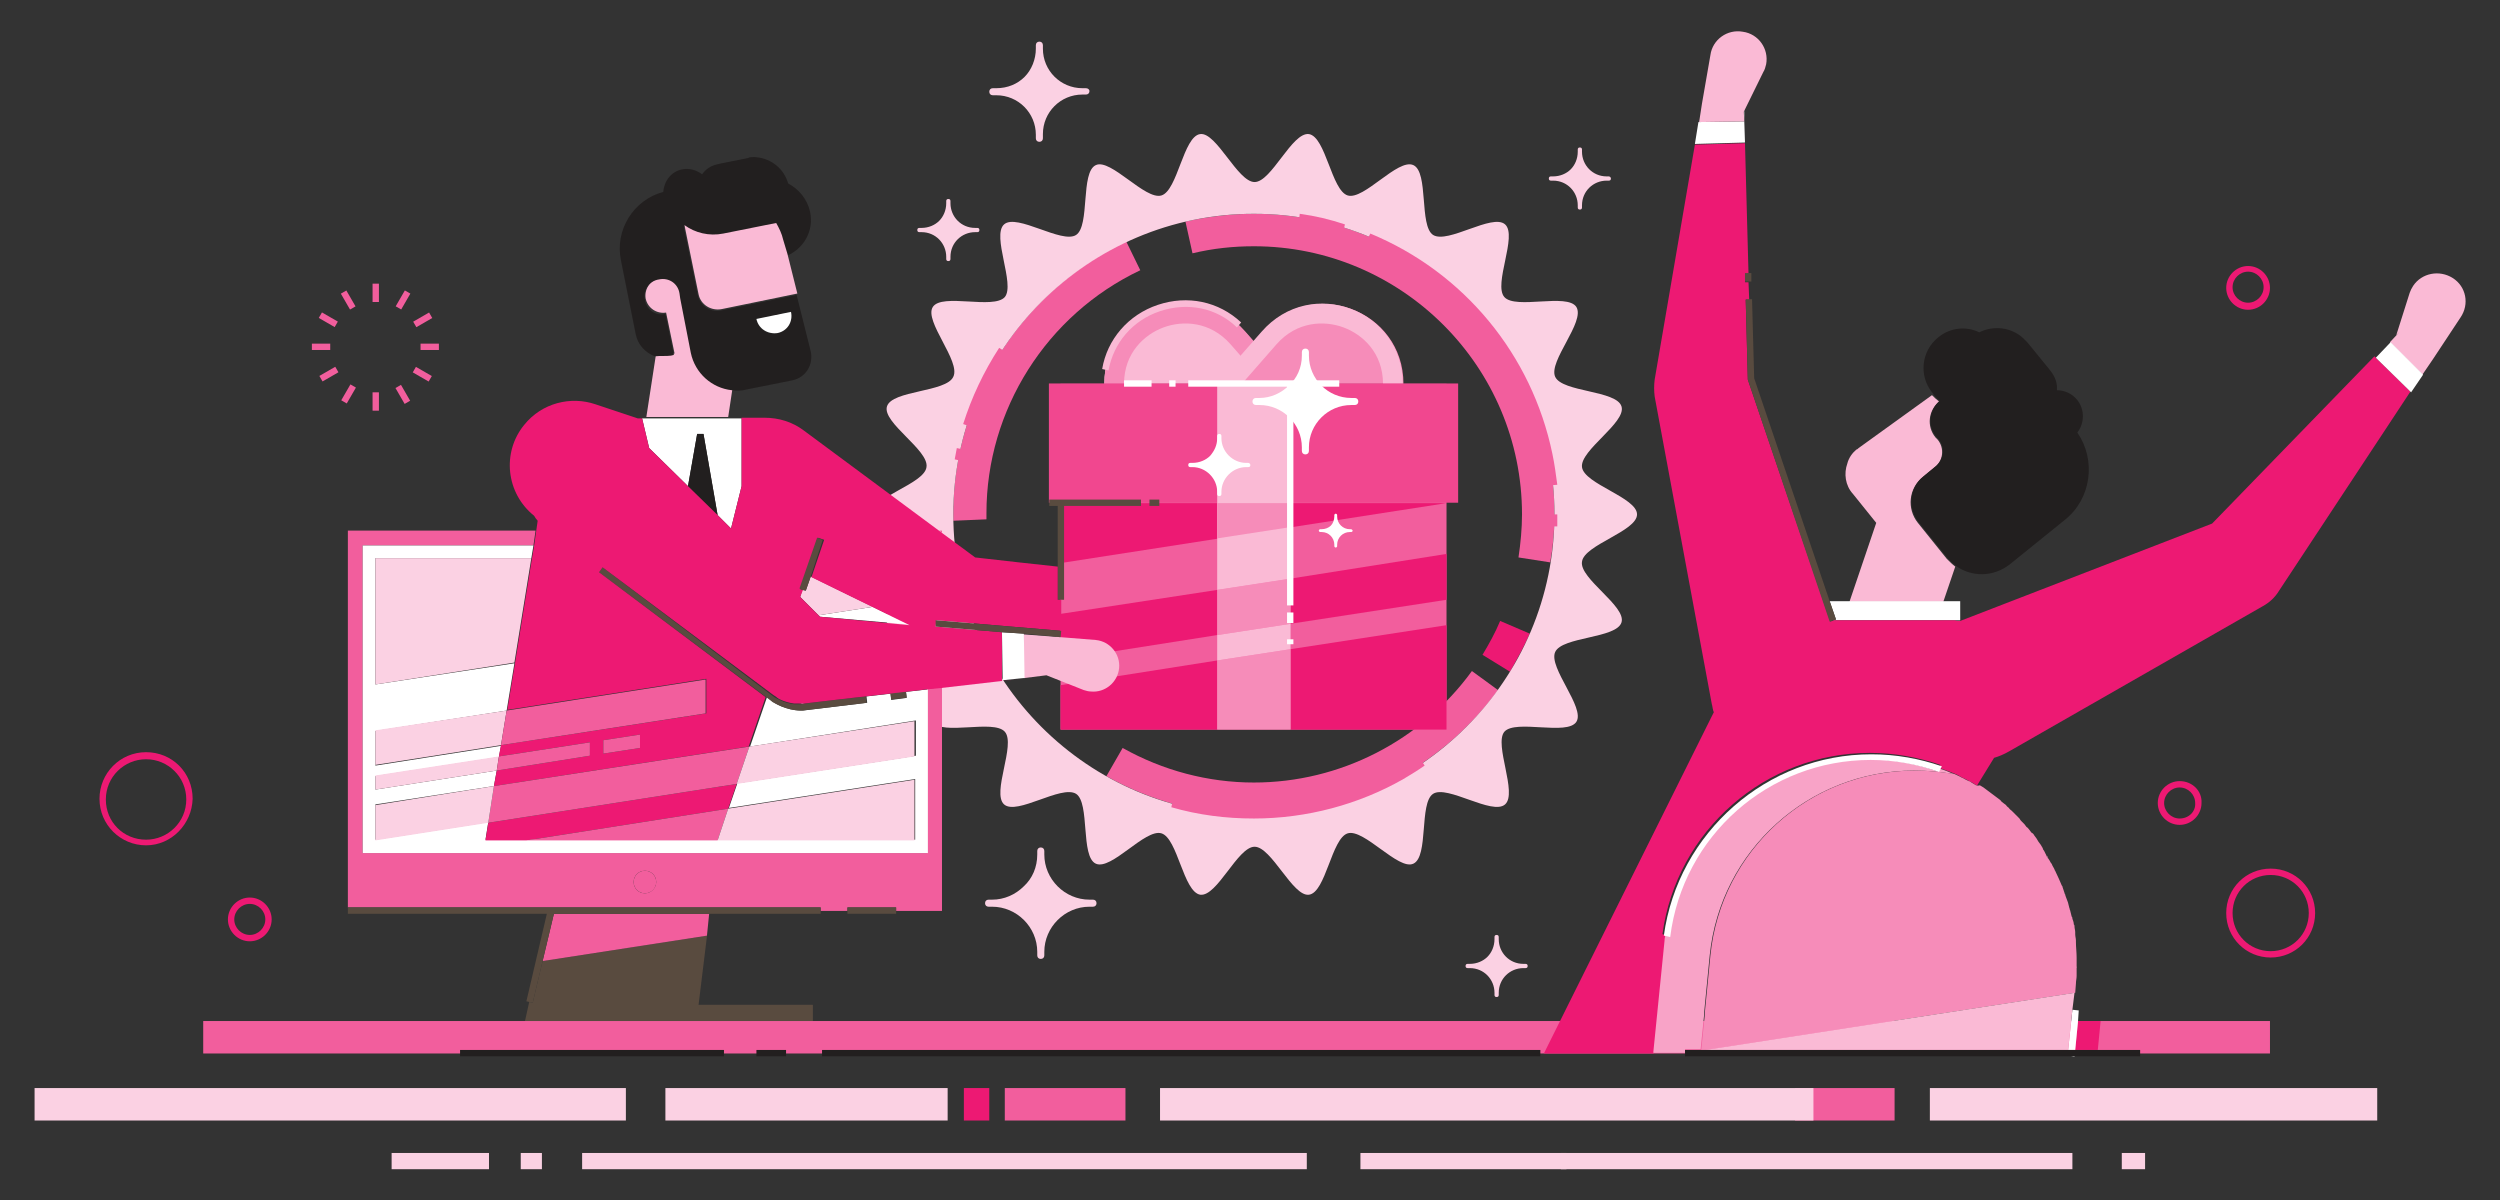<?xml version="1.0" encoding="utf-8"?>
<!-- Generator: Adobe Illustrator 25.2.0, SVG Export Plug-In . SVG Version: 6.00 Build 0)  -->
<svg version="1.1" id="Layer_1" xmlns="http://www.w3.org/2000/svg" xmlns:xlink="http://www.w3.org/1999/xlink" x="0px" y="0px"
	 viewBox="0 0 354.3 170.1" style="enable-background:new 0 0 354.3 170.1;" xml:space="preserve">
<rect x="0" y="0" width="354.3" height="170.1" fill="#333333" stroke="none"/>
<style type="text/css">
	.st0{fill:#F25E9D;}
	.st1{fill:#ED1973;}
	.st2{fill:#FBD1E3;}
	.st3{fill:#594B3F;}
	.st4{fill:#FABAD5;}
	.st5{fill:#F68CB9;}
	.st6{fill:#F1478F;}
	.st7{fill:#FFFFFF;}
	.st8{fill:#F6F5FA;}
	.st9{fill:#221F1F;}
	.st10{fill:none;}
	.st11{fill:#F8A3C7;}
	.st12{fill:#C1B5D9;}
</style>
<g>
	<g>
		<g>
			<path class="st0" d="M177.7,115.5c-7.3,0-14.5-1.9-20.9-5.5l2.3-4c5.7,3.2,12.1,4.9,18.6,4.9c12.2,0,23.7-5.9,30.9-15.8l3.7,2.7
				C204.2,108.9,191.3,115.5,177.7,115.5z"/>
			<path class="st1" d="M214,95.2l-3.9-2.4c0.9-1.5,1.8-3.1,2.5-4.8l4.2,1.8C216,91.6,215,93.4,214,95.2z"/>
			<path class="st0" d="M219.7,79.7l-4.5-0.7c0.3-2,0.5-4.1,0.5-6.1c0-21-17.1-38-38-38c-2.9,0-5.8,0.3-8.7,1l-1-4.5
				c3.2-0.7,6.4-1.1,9.7-1.1c23.5,0,42.6,19.1,42.6,42.6C220.3,75.2,220.1,77.5,219.7,79.7z"/>
			<path class="st0" d="M135.1,73.8c0-0.3,0-0.6,0-1c0-16.4,9.6-31.5,24.5-38.6l2,4.1c-13.3,6.3-21.8,19.8-21.8,34.4
				c0,0.3,0,0.6,0,0.9L135.1,73.8z"/>
			<path class="st2" d="M232,72.9c0-2.4-7.5-4.3-7.8-6.7c-0.3-2.4,6.3-6.3,5.6-8.6c-0.7-2.3-8.4-2-9.4-4.2c-1-2.2,4.3-7.8,3-9.9
				c-1.3-2-8.6,0.4-10.2-1.4c-1.6-1.8,1.9-8.7,0.1-10.3c-1.8-1.6-8.1,2.8-10.2,1.5c-2-1.3-0.6-8.9-2.8-9.9c-2.2-1-7,5-9.3,4.3
				c-2.3-0.7-3.1-8.3-5.5-8.7c-2.4-0.3-5.3,6.8-7.7,6.8c-2.4,0-5.4-7.1-7.7-6.8c-2.4,0.3-3.2,8-5.5,8.7c-2.3,0.7-7.2-5.3-9.3-4.3
				c-2.2,1-0.8,8.6-2.8,9.9c-2,1.3-8.4-3.1-10.2-1.5c-1.8,1.6,1.6,8.5,0.1,10.3c-1.6,1.8-8.9-0.6-10.2,1.4c-1.3,2,4,7.7,2.9,9.9
				c-1,2.2-8.7,1.9-9.4,4.2c-0.7,2.3,6,6.2,5.6,8.6c-0.3,2.4-7.8,4.2-7.8,6.7c0,2.4,7.5,4.3,7.8,6.7c0.3,2.4-6.3,6.3-5.6,8.6
				c0.7,2.3,8.4,2,9.4,4.2c1,2.2-4.3,7.8-2.9,9.9c1.3,2,8.6-0.4,10.2,1.4c1.6,1.8-1.9,8.7-0.1,10.3c1.8,1.6,8.1-2.8,10.2-1.5
				c2,1.3,0.6,8.9,2.8,9.9c2.2,1,7-5,9.3-4.3c2.3,0.7,3.1,8.3,5.5,8.7c2.4,0.3,5.3-6.8,7.7-6.8c2.4,0,5.4,7.1,7.7,6.8
				c2.4-0.3,3.2-8,5.5-8.7c2.3-0.7,7.2,5.3,9.3,4.3c2.2-1,0.8-8.6,2.8-9.9c2-1.3,8.4,3.1,10.2,1.5c1.8-1.6-1.6-8.5-0.1-10.3
				c1.6-1.8,8.9,0.6,10.2-1.4c1.3-2-4-7.7-3-9.9c1-2.2,8.7-1.9,9.4-4.2c0.7-2.3-6-6.2-5.6-8.6C224.5,77.2,232,75.3,232,72.9z
				 M177.7,115.5c-23.5,0-42.6-19.1-42.6-42.6s19.1-42.6,42.6-42.6c23.5,0,42.6,19.1,42.6,42.6S201.2,115.5,177.7,115.5z"/>
			<path class="st0" d="M177.7,116c-4,0-7.9-0.5-11.7-1.6l0.2-0.9c3.7,1,7.6,1.6,11.4,1.6c7.4,0,14.6-1.9,20.9-5.6l0.2,0.4l-0.2-0.4
				c1-0.6,2-1.2,2.9-1.8l0.5,0.8c-1,0.7-2,1.3-3,1.9C192.6,114,185.2,116,177.7,116z M220.7,74.6l-0.9,0c0-0.4,0-0.8,0-1.2l0.4,0
				l-0.4,0c0-0.2,0-0.3,0-0.5h0.9c0,0.2,0,0.3,0,0.5C220.7,73.8,220.7,74.2,220.7,74.6z M219.6,68.8c-0.1-1.4-0.4-2.9-0.6-4.3
				l0.4-0.1l-0.4,0.1c-2.8-13.8-12.2-25.2-25.2-30.6l0.4-0.8c13.3,5.5,22.9,17.2,25.8,31.2c0.3,1.4,0.5,2.9,0.7,4.4L219.6,68.8z
				 M136.2,65.3l-0.9-0.2c0.1-0.5,0.2-1,0.3-1.6l0.9,0.2C136.4,64.2,136.3,64.8,136.2,65.3z M137.4,60.4l-0.9-0.3
				c1.2-3.8,2.9-7.4,5.1-10.8l0.8,0.5C140.2,53.1,138.6,56.7,137.4,60.4z M190.4,32.7c-2-0.6-4.2-1.1-6.3-1.5l0.1-0.9
				c2.2,0.3,4.3,0.8,6.4,1.5L190.4,32.7z"/>
			
				<rect x="149.6" y="88.9" transform="matrix(0.998 -6.687732e-02 6.687732e-02 0.998 -5.598 11.398)" class="st3" width="35.8" height="0.9"/>
			<path class="st4" d="M182.9,54.4l-6.5-7.4c-6.9-7.9-19.9-3.1-19.9,7.4v0H182.9z"/>
			<g>
				<path class="st5" d="M156.5,54.4h2.8c0-4.4,2.9-7,5.6-8c2.7-1,6.6-0.9,9.5,2.4l4.9,5.6l1.6,1.8l2.1-1.8l-6.5-7.4
					C169.5,39,156.5,43.9,156.5,54.4z"/>
			</g>
			<path class="st4" d="M157.1,52.5l-0.9-0.2c0.7-4.2,3.7-7.7,7.9-9.1c4.2-1.4,8.6-0.5,11.8,2.5l-0.6,0.7c-2.9-2.8-7-3.6-10.9-2.3
				C160.5,45.4,157.8,48.6,157.1,52.5z"/>
			<path class="st5" d="M172.5,54.4l6.5-7.4c6.9-7.9,19.9-3.1,19.9,7.4v0H172.5z"/>
			<g>
				<path class="st4" d="M198.8,54.4h-2.8c0-4.4-2.9-7-5.6-8c-2.7-1-6.6-0.9-9.5,2.4l-4.9,5.6l-1.6,1.8l-2.1-1.8l6.5-7.4
					C185.8,39,198.8,43.9,198.8,54.4z"/>
			</g>
			<rect x="150.3" y="54.4" class="st0" width="54.7" height="49"/>
			
				<rect x="148.7" y="54.4" transform="matrix(-1 -1.224647e-16 1.224647e-16 -1 355.348 125.644)" class="st6" width="58" height="16.9"/>
			<polygon class="st1" points="205,71.3 150.3,79.8 150.3,71.3 			"/>
			<polygon class="st1" points="205,88.6 182.9,92 182.9,103.4 205,103.4 			"/>
			<polygon class="st1" points="150.3,97.1 150.3,103.4 172.5,103.4 172.5,93.6 			"/>
			<polygon class="st1" points="205,78.5 182.9,82 182.9,88.4 205,85 			"/>
			<polygon class="st1" points="150.3,87 150.3,93.5 172.5,90 172.5,83.6 			"/>
			<polygon class="st5" points="172.5,83.6 172.5,90 182.9,88.4 182.9,82 			"/>
			<polygon class="st4" points="172.5,54.4 172.5,83.6 182.9,82 182.9,54.4 			"/>
			<polygon class="st5" points="172.5,93.6 172.5,103.4 182.9,103.4 182.9,92 			"/>
			<polygon class="st4" points="172.5,90 172.5,93.6 182.9,92 182.9,88.4 			"/>
			<polygon class="st5" points="172.5,71.3 172.5,76.3 182.9,74.7 182.9,71.3 			"/>
			<rect x="182.4" y="54.4" class="st7" width="0.9" height="31.4"/>
			<rect x="168.4" y="53.9" class="st7" width="21.4" height="0.9"/>
			<rect x="165.7" y="53.9" class="st7" width="0.9" height="0.9"/>
			<rect x="159.3" y="53.9" class="st7" width="3.9" height="0.9"/>
			<rect x="182.4" y="86.8" class="st7" width="0.9" height="1.5"/>
			<rect x="182.4" y="90.6" class="st7" width="0.9" height="0.7"/>
			<rect x="148.7" y="70.8" class="st3" width="13" height="0.9"/>
			<rect x="162.9" y="70.8" class="st3" width="1.4" height="0.9"/>
			<path class="st7" d="M191.5,75h-0.2c-1,0-1.8-0.8-1.8-1.8V73c0-0.1-0.1-0.2-0.2-0.2c-0.1,0-0.2,0.1-0.2,0.2v0.2
				c0,0.5-0.2,1-0.5,1.3c-0.3,0.3-0.8,0.5-1.3,0.5h-0.2c-0.1,0-0.2,0.1-0.2,0.2s0.1,0.2,0.2,0.2h0.2c1,0,1.8,0.8,1.8,1.8v0.2
				c0,0.1,0.1,0.2,0.2,0.2c0.1,0,0.2-0.1,0.2-0.2v-0.2c0-1,0.8-1.8,1.8-1.8h0.2c0.1,0,0.2-0.1,0.2-0.2S191.5,75,191.5,75z"/>
			<path class="st7" d="M176.9,65.6h-0.3c-1.9,0-3.5-1.6-3.5-3.5v-0.3c0-0.2-0.1-0.3-0.3-0.3c-0.2,0-0.3,0.1-0.3,0.3v0.3
				c0,1-0.4,1.8-1,2.5c-0.6,0.6-1.5,1-2.5,1h-0.3c-0.2,0-0.3,0.1-0.3,0.3s0.1,0.3,0.3,0.3h0.3c1.9,0,3.5,1.6,3.5,3.5V70
				c0,0.2,0.1,0.3,0.3,0.3c0.2,0,0.3-0.1,0.3-0.3v-0.3c0-1.9,1.6-3.5,3.5-3.5h0.3c0.2,0,0.3-0.1,0.3-0.3S177,65.6,176.9,65.6z"/>
			<path class="st7" d="M192,56.4h-0.5c-3.3,0-6-2.7-6-6v-0.5c0-0.3-0.2-0.5-0.5-0.5c-0.3,0-0.5,0.2-0.5,0.5v0.5
				c0,1.7-0.7,3.2-1.8,4.2c-1.1,1.1-2.6,1.8-4.2,1.8H178c-0.3,0-0.5,0.2-0.5,0.5c0,0.3,0.2,0.5,0.5,0.5h0.5c3.3,0,6,2.7,6,6v0.5
				c0,0.3,0.2,0.5,0.5,0.5c0.3,0,0.5-0.2,0.5-0.5v-0.5c0-3.3,2.7-6,6-6h0.5c0.3,0,0.5-0.2,0.5-0.5C192.5,56.6,192.3,56.4,192,56.4z"
				/>
		</g>
		<rect x="149.9" y="71.3" class="st3" width="0.9" height="13.7"/>
	</g>
	<rect x="28.8" y="144.7" class="st0" width="292.9" height="4.6"/>
	<g>
		<path class="st8" d="M102.6,149.3H65.2H102.6z"/>
		<rect x="65.2" y="148.8" class="st9" width="37.4" height="0.9"/>
	</g>
	<g>
		<path class="st8" d="M111.5,149.3h-4.2H111.5z"/>
		<rect x="107.2" y="148.8" class="st9" width="4.2" height="0.9"/>
	</g>
	<rect x="273.5" y="154.2" class="st2" width="63.4" height="4.6"/>
	<rect x="254.4" y="154.2" class="st0" width="14.1" height="4.6"/>
	<rect x="55.5" y="163.4" class="st2" width="13.8" height="2.3"/>
	<rect x="73.8" y="163.4" class="st2" width="3" height="2.3"/>
	<rect x="82.5" y="163.4" class="st2" width="102.7" height="2.3"/>
	<rect x="192.8" y="163.4" class="st2" width="29.2" height="2.3"/>
	<rect x="221.2" y="163.4" class="st2" width="72.5" height="2.3"/>
	<rect x="300.7" y="163.4" class="st2" width="3.3" height="2.3"/>
	<rect x="164.4" y="154.2" class="st2" width="92.6" height="4.6"/>
	<rect x="142.4" y="154.2" class="st0" width="17.1" height="4.6"/>
	<rect x="136.6" y="154.2" class="st1" width="3.6" height="4.6"/>
	<rect x="94.3" y="154.2" class="st2" width="40" height="4.6"/>
	<rect x="4.9" y="154.2" class="st2" width="83.8" height="4.6"/>
	<g>
		<path class="st10" d="M276.7,87.9C276.8,87.9,276.8,87.9,276.7,87.9L276.7,87.9L276.7,87.9z"/>
		<path class="st10" d="M318.6,43c1.2,0,2.2-1,2.2-2.2c0-1.2-1-2.2-2.2-2.2c-1.2,0-2.2,1-2.2,2.2C316.4,42,317.4,43,318.6,43z"/>
		<circle class="st10" cx="308.9" cy="113.8" r="2.2"/>
		<path class="st10" d="M321.8,124c-3,0-5.4,2.4-5.4,5.4s2.4,5.4,5.4,5.4c3,0,5.4-2.4,5.4-5.4S324.8,124,321.8,124z"/>
		<rect x="116.5" y="148.8" class="st9" width="101.8" height="0.9"/>
		<path class="st1" d="M308.9,110.7c-1.7,0-3.1,1.4-3.1,3.1c0,1.7,1.4,3.1,3.1,3.1s3.1-1.4,3.1-3.1
			C312.1,112.1,310.7,110.7,308.9,110.7z M308.9,116c-1.2,0-2.2-1-2.2-2.2c0-1.2,1-2.2,2.2-2.2c1.2,0,2.2,1,2.2,2.2
			C311.2,115,310.2,116,308.9,116z"/>
		<path class="st1" d="M318.6,43.9c1.7,0,3.1-1.4,3.1-3.1c0-1.7-1.4-3.1-3.1-3.1c-1.7,0-3.1,1.4-3.1,3.1
			C315.5,42.5,316.9,43.9,318.6,43.9z M318.6,38.5c1.2,0,2.2,1,2.2,2.2c0,1.2-1,2.2-2.2,2.2c-1.2,0-2.2-1-2.2-2.2
			C316.4,39.5,317.4,38.5,318.6,38.5z"/>
		<path class="st1" d="M321.8,123.1c-3.5,0-6.3,2.8-6.3,6.3s2.8,6.3,6.3,6.3c3.5,0,6.3-2.8,6.3-6.3S325.3,123.1,321.8,123.1z
			 M321.8,134.8c-3,0-5.4-2.4-5.4-5.4s2.4-5.4,5.4-5.4c3,0,5.4,2.4,5.4,5.4S324.8,134.8,321.8,134.8z"/>
		<polygon class="st1" points="297.3,148.8 297.7,144.7 294.5,144.7 294.1,148.8 		"/>
		<path class="st4" d="M277.1,80.3c-0.4-0.3-0.8-0.7-1.2-1.1l-4.1-5.1c-1.6-2-1.3-4.9,0.7-6.5l1.7-1.4l0,0c1.2-0.9,1.4-2.7,0.4-3.9
			l-0.3-0.3c-1.3-1.6-1-3.8,0.5-5.1l0,0c-0.4-0.3-0.7-0.6-1-0.9l-10.4,7.5c-0.1,0.1-0.2,0.2-0.3,0.2c-0.6,0.5-1.1,1.2-1.3,2
			c-0.5,1.4-0.3,3.1,0.8,4.3l0,0c0,0,0,0,0,0l3.3,4.1l-3.8,11.2h13.3L277.1,80.3z"/>
		<polygon class="st7" points="247.2,17.2 247.2,15.9 247.1,15.1 247.1,15.1 247.2,17.2 240.7,17.3 240.2,20.4 240.2,20.4 
			247.3,20.2 		"/>
		<path class="st4" d="M247.2,17.2l-0.1-2l0,0l0,0.7l2.8-5.7l0,0c0.2-0.3,0.3-0.7,0.4-1.1c0.4-2.2-1.1-4.3-3.3-4.6
			c-2.2-0.4-4.3,1.1-4.6,3.3l-1.2,6.9c0,0,0,0,0,0h0l-0.4,2.6l0,0L247.2,17.2z"/>
		<path class="st4" d="M347.6,39.4c-1.9-1.2-4.4-0.7-5.6,1.1c-0.2,0.3-0.4,0.7-0.5,1l0,0l-1.9,6l0.5-0.5l0,0l-1.4,1.5l4.6,4.6l0,0
			l1.5-2.2l0,0c0,0,0,0,0,0l3.9-5.9C350,43.1,349.5,40.6,347.6,39.4z"/>
		<polygon class="st7" points="259.8,87.9 276.7,87.9 276.7,87.9 276.8,87.9 277,87.9 277.8,87.9 277.8,85.2 275.4,85.2 262.1,85.2 
			259.3,85.2 260.2,87.8 		"/>
		<path class="st1" d="M313.5,74.2L277.8,88c-0.3,0-0.5,0-0.8-0.1h-0.1c0,0-0.1,0-0.1,0v0v0h-16.9l-0.5,0.2l-11.7-34.3l-0.3-11.3
			l0.5,0l-0.1-2.5l-0.5,0l0-1.2l0.5,0l-0.5-18.5l-7.1,0.2l-5.7,33.3c0,0,0,0,0,0c-0.1,0.8-0.1,1.6,0,2.4l0,0l8.1,43.6l0,0
			c0.1,0.3,0.1,0.6,0.2,0.9c0,0.1,0,0.1,0.1,0.2l-24.1,48.4l0.1,0h15.5l1.6-15.9c0-0.3,0.1-0.6,0.1-0.9l-0.5-0.1
			c2-14.7,14.6-25.7,29.4-25.7c3.4,0,6.8,0.6,10,1.7l-0.2,0.4c0.7,0.3,1.4,0.5,2.1,0.8c0.3,0.1,0.7,0.3,1,0.5
			c0.1,0.1,0.2,0.1,0.4,0.2c0.2,0.1,0.4,0.2,0.6,0.3c0.1,0.1,0.3,0.2,0.4,0.2c0.2,0.1,0.3,0.2,0.5,0.3c0.1,0.1,0.3,0.2,0.4,0.2
			l2.4-3.9c0.7-0.2,1.4-0.5,2.1-0.9l0,0l36-20.6l0,0c0.9-0.5,1.7-1.2,2.3-2.2c0,0,0,0,0,0l18.6-28.2l-5.1-5L313.5,74.2z"/>
		<polygon class="st7" points="338.8,48.5 340.2,47.1 340.2,47.1 339.7,47.6 338.8,48.5 336.7,50.7 341.7,55.6 343.4,53.1 		"/>
		<path class="st11" d="M290.1,121.3c0.1,0.1,0.1,0.2,0.2,0.4C290.2,121.6,290.1,121.5,290.1,121.3z"/>
		<path class="st11" d="M281.7,112.4c0.1,0.1,0.3,0.2,0.4,0.3C282,112.6,281.8,112.5,281.7,112.4z"/>
		<path class="st11" d="M283.4,113.7c0.1,0.1,0.3,0.2,0.4,0.4C283.7,113.9,283.5,113.8,283.4,113.7z"/>
		<path class="st11" d="M290.6,122.3c0.1,0.1,0.1,0.2,0.2,0.3C290.8,122.5,290.7,122.4,290.6,122.3z"/>
		<path class="st11" d="M288.2,118.6c0.1,0.1,0.2,0.3,0.3,0.4C288.4,118.9,288.3,118.8,288.2,118.6z"/>
		<path class="st11" d="M284.2,114.4c0.1,0.1,0.3,0.2,0.4,0.4C284.5,114.6,284.3,114.5,284.2,114.4z"/>
		<path class="st11" d="M291.2,123.4c0,0.1,0.1,0.1,0.1,0.2C291.3,123.5,291.2,123.5,291.2,123.4z"/>
		<path class="st11" d="M288.9,119.5c0.1,0.1,0.2,0.3,0.3,0.4C289,119.8,289,119.6,288.9,119.5z"/>
		<path class="st11" d="M287.5,117.8c0.1,0.1,0.2,0.3,0.3,0.4C287.8,118.1,287.7,117.9,287.5,117.8z"/>
		<path class="st11" d="M289.5,120.4c0.1,0.1,0.2,0.3,0.2,0.4C289.6,120.7,289.6,120.5,289.5,120.4z"/>
		<path class="st11" d="M286.8,117c0.1,0.1,0.2,0.3,0.3,0.4C287.1,117.2,287,117.1,286.8,117z"/>
		<path class="st11" d="M285.5,115.6c-0.2-0.2-0.3-0.3-0.5-0.5C285.2,115.2,285.3,115.4,285.5,115.6z"/>
		<path class="st11" d="M286.1,116.2c0.1,0.1,0.2,0.2,0.3,0.4C286.3,116.4,286.2,116.3,286.1,116.2z"/>
		<path class="st11" d="M293.5,129.8c0,0.1,0.1,0.2,0.1,0.3C293.6,130,293.5,129.9,293.5,129.8z"/>
		<path class="st11" d="M292.2,125.6c0,0.1,0,0.1,0.1,0.2C292.2,125.7,292.2,125.7,292.2,125.6z"/>
		<path class="st11" d="M293.2,128.7c0,0.1,0.1,0.2,0.1,0.3C293.3,129,293.3,128.8,293.2,128.7z"/>
		<path class="st11" d="M294.3,135.8c0,0.1,0,0.1,0,0.2C294.3,135.9,294.3,135.8,294.3,135.8z"/>
		<path class="st11" d="M293.7,130.9c0,0.1,0,0.2,0.1,0.3C293.8,131.1,293.8,131,293.7,130.9z"/>
		<path class="st11" d="M294.1,133.2c0,0.1,0,0.2,0,0.2C294.1,133.4,294.1,133.3,294.1,133.2z"/>
		<path class="st11" d="M293.9,132.1c0,0.1,0,0.2,0,0.3C294,132.3,294,132.2,293.9,132.1z"/>
		<path class="st11" d="M294.3,136.9c0,0.1,0,0.2,0,0.3C294.2,137.1,294.3,137,294.3,136.9z"/>
		<path class="st11" d="M280.8,111.8c0.2,0.1,0.3,0.2,0.4,0.3C281.1,112,280.9,111.9,280.8,111.8z"/>
		<path class="st11" d="M294.2,138c0,0.1,0,0.2,0,0.3C294.2,138.2,294.2,138.1,294.2,138z"/>
		<path class="st11" d="M282.5,113c0.1,0.1,0.3,0.2,0.4,0.3C282.8,113.2,282.7,113.1,282.5,113z"/>
		<path class="st11" d="M292.9,127.7c0,0.1,0.1,0.2,0.1,0.3C293,127.9,293,127.8,292.9,127.7z"/>
		<path class="st11" d="M292.6,126.6c0,0.1,0.1,0.2,0.1,0.3C292.6,126.8,292.6,126.7,292.6,126.6z"/>
		<path class="st11" d="M278,110.2c0.1,0.1,0.2,0.1,0.4,0.2C278.2,110.3,278.1,110.3,278,110.2z"/>
		<path class="st11" d="M278.9,110.7c0.1,0.1,0.3,0.2,0.4,0.2C279.2,110.9,279.1,110.8,278.9,110.7z"/>
		<path class="st11" d="M280.3,111.5C280.3,111.5,280.3,111.5,280.3,111.5c-0.2-0.1-0.3-0.2-0.4-0.3
			C280,111.3,280.2,111.4,280.3,111.5z"/>
		<path class="st11" d="M241,148.8l0.5-4.9l0-0.3l0.8-8.2c1.5-14.9,14.1-26.2,29-26.2c1.9,0,3.8,0.2,5.6,0.5
			c-0.7-0.3-1.4-0.6-2.1-0.8l-0.2,0.4c-3.1-1.1-6.3-1.7-9.7-1.7c-14.3,0-26.6,10.7-28.5,24.9l-0.4-0.1c0,0.3-0.1,0.6-0.1,0.9
			l-1.6,15.9h3.4h1.1v-0.5H241z"/>
		<path class="st7" d="M265.1,107.7c3.3,0,6.6,0.6,9.7,1.7l0.2-0.4l0.2-0.4c-3.2-1.1-6.5-1.7-10-1.7c-14.8,0-27.4,11.1-29.4,25.7
			l0.5,0.1l0.4,0.1C238.5,118.4,250.7,107.7,265.1,107.7z"/>
		<path class="st9" d="M274.9,56.8L274.9,56.8c-1.5,1.3-1.8,3.5-0.5,5.1l0.3,0.3c1,1.2,0.8,2.9-0.4,3.9l0,0l-1.7,1.4
			c-2,1.6-2.3,4.5-0.7,6.5l4.1,5.1c0.4,0.4,0.8,0.8,1.2,1.1c2.2,1.6,5.3,1.6,7.6-0.2l2.6-2.1l5.2-4.2c3.8-3,4.5-8.5,1.8-12.4
			c1-1.3,1.1-3.2,0-4.6c-0.7-0.9-1.8-1.4-2.9-1.4c0.1-0.9-0.2-1.8-0.8-2.6l-0.3-0.4h0l-3.1-3.8l0,0l-0.2-0.2
			c-0.3-0.3-0.6-0.6-0.9-0.8c-1.7-1.2-3.9-1.3-5.7-0.4c-1.8-0.9-4.1-0.7-5.8,0.7c-2.4,1.9-2.8,5.4-0.9,7.8c0,0,0.1,0.1,0.1,0.1
			C274.2,56.2,274.5,56.5,274.9,56.8z"/>
		<polygon class="st7" points="294,149.8 294,149.7 293.5,149.7 		"/>
		<polygon class="st7" points="293.1,148.8 294.1,148.8 294.5,144.7 294.6,143.2 293.7,143.1 		"/>
		<path class="st5" d="M279.9,111.2c-0.2-0.1-0.3-0.2-0.5-0.3c-0.1-0.1-0.3-0.2-0.4-0.2c-0.2-0.1-0.4-0.2-0.6-0.3
			c-0.1-0.1-0.2-0.1-0.4-0.2c-0.3-0.2-0.6-0.3-1-0.5c-1.8-0.3-3.7-0.5-5.6-0.5c-15,0-27.5,11.3-29,26.2l-0.8,8.2l0,0.3l-0.5,4.9h0.7
			l52.3-8.1l0.1-1.3c0-0.4,0.1-0.7,0.1-1.1c0-0.1,0-0.2,0-0.3c0-0.3,0-0.5,0-0.8c0-0.1,0-0.2,0-0.3c0-0.3,0-0.6,0-0.9
			c0-0.1,0-0.1,0-0.2c0,0,0,0,0-0.1c0-0.7-0.1-1.5-0.1-2.2c0-0.1,0-0.2,0-0.2c0-0.3-0.1-0.6-0.1-0.9c0-0.1,0-0.2,0-0.3
			c0-0.3-0.1-0.5-0.1-0.8c0-0.1,0-0.2-0.1-0.3c0-0.3-0.1-0.5-0.2-0.8c0-0.1,0-0.2-0.1-0.3c-0.1-0.3-0.1-0.5-0.2-0.8
			c0-0.1-0.1-0.2-0.1-0.3c-0.1-0.3-0.1-0.5-0.2-0.8c0-0.1-0.1-0.2-0.1-0.3c-0.1-0.3-0.2-0.5-0.3-0.8c0-0.1-0.1-0.2-0.1-0.3
			c-0.1-0.3-0.2-0.6-0.3-0.9c0-0.1,0-0.1-0.1-0.2c-0.3-0.7-0.6-1.4-0.9-2c0-0.1-0.1-0.1-0.1-0.2c-0.1-0.3-0.3-0.5-0.4-0.8
			c-0.1-0.1-0.1-0.2-0.2-0.3c-0.1-0.2-0.2-0.4-0.4-0.6c-0.1-0.1-0.1-0.2-0.2-0.4c-0.1-0.2-0.2-0.4-0.3-0.6c-0.1-0.1-0.2-0.3-0.2-0.4
			c-0.1-0.2-0.2-0.3-0.3-0.5c-0.1-0.1-0.2-0.3-0.3-0.4c-0.1-0.2-0.2-0.3-0.3-0.5c-0.1-0.1-0.2-0.3-0.3-0.4c-0.1-0.2-0.2-0.3-0.4-0.4
			c-0.1-0.1-0.2-0.3-0.3-0.4c-0.1-0.1-0.2-0.3-0.4-0.4c-0.1-0.1-0.2-0.3-0.3-0.4c-0.1-0.1-0.3-0.3-0.4-0.4c-0.1-0.1-0.2-0.2-0.3-0.4
			c-0.2-0.2-0.4-0.4-0.6-0.6c-0.2-0.2-0.3-0.3-0.5-0.5c-0.1-0.1-0.3-0.2-0.4-0.4c-0.1-0.1-0.3-0.2-0.4-0.4c-0.1-0.1-0.3-0.2-0.4-0.3
			c-0.1-0.1-0.3-0.2-0.4-0.4c-0.1-0.1-0.3-0.2-0.4-0.3c-0.1-0.1-0.3-0.2-0.4-0.3c-0.1-0.1-0.3-0.2-0.4-0.3c-0.1-0.1-0.3-0.2-0.4-0.3
			c-0.1-0.1-0.3-0.2-0.4-0.3c-0.1-0.1-0.3-0.2-0.4-0.3c-0.2-0.1-0.3-0.2-0.5-0.3C280.2,111.4,280,111.3,279.9,111.2z"/>
		<polygon class="st3" points="247.7,53.8 259.3,88.1 259.8,87.9 260.2,87.8 259.3,85.2 248.6,53.6 248.3,42.4 247.8,42.4 
			247.4,42.4 		"/>
		<polygon class="st3" points="247.3,39.9 247.8,39.9 248.2,39.9 248.2,38.7 247.7,38.7 247.3,38.7 		"/>
		<polygon class="st4" points="241.7,148.8 293.1,148.8 293.7,143.1 294,140.7 		"/>
		<polygon class="st9" points="293.1,148.8 241.7,148.8 241,148.8 238.8,148.8 238.8,149.3 238.8,149.7 293.5,149.7 294,149.7 
			303.3,149.7 303.3,148.8 297.3,148.8 294.1,148.8 		"/>
	</g>
	<path class="st2" d="M154.9,127.5h-0.5c-3.5,0-6.4-2.9-6.4-6.4v-0.5c0-0.3-0.2-0.5-0.5-0.5c-0.3,0-0.5,0.2-0.5,0.5v0.5
		c0,1.8-0.7,3.4-1.9,4.5c-1.2,1.2-2.8,1.9-4.5,1.9h-0.5c-0.3,0-0.5,0.2-0.5,0.5c0,0.3,0.2,0.5,0.5,0.5h0.5c3.5,0,6.4,2.9,6.4,6.4
		v0.5c0,0.3,0.2,0.5,0.5,0.5c0.3,0,0.5-0.2,0.5-0.5v-0.5c0-3.5,2.9-6.4,6.4-6.4h0.5c0.3,0,0.5-0.2,0.5-0.5
		C155.4,127.7,155.2,127.5,154.9,127.5z"/>
	<path class="st2" d="M138.5,32.3h-0.3c-2,0-3.5-1.6-3.5-3.5v-0.3c0-0.2-0.1-0.3-0.3-0.3c-0.2,0-0.3,0.1-0.3,0.3v0.3
		c0,1-0.4,1.9-1,2.5c-0.6,0.6-1.5,1-2.5,1h-0.3c-0.2,0-0.3,0.1-0.3,0.3c0,0.2,0.1,0.3,0.3,0.3h0.3c2,0,3.5,1.6,3.5,3.5v0.3
		c0,0.2,0.1,0.3,0.3,0.3c0.2,0,0.3-0.1,0.3-0.3v-0.3c0-2,1.6-3.5,3.5-3.5h0.3c0.2,0,0.3-0.1,0.3-0.3
		C138.8,32.4,138.7,32.3,138.5,32.3z"/>
	<path class="st2" d="M216.2,136.6h-0.3c-2,0-3.5-1.6-3.5-3.5v-0.3c0-0.2-0.1-0.3-0.3-0.3c-0.2,0-0.3,0.1-0.3,0.3v0.3
		c0,1-0.4,1.9-1,2.5c-0.6,0.6-1.5,1-2.5,1h-0.3c-0.2,0-0.3,0.1-0.3,0.3c0,0.2,0.1,0.3,0.3,0.3h0.3c2,0,3.5,1.6,3.5,3.5v0.3
		c0,0.2,0.1,0.3,0.3,0.3c0.2,0,0.3-0.1,0.3-0.3v-0.3c0-2,1.6-3.5,3.5-3.5h0.3c0.2,0,0.3-0.1,0.3-0.3
		C216.5,136.7,216.4,136.6,216.2,136.6z"/>
	<path class="st2" d="M228,25h-0.3c-2,0-3.5-1.6-3.5-3.5v-0.3c0-0.2-0.1-0.3-0.3-0.3c-0.2,0-0.3,0.1-0.3,0.3v0.3c0,1-0.4,1.9-1,2.5
		c-0.6,0.6-1.5,1-2.5,1h-0.3c-0.2,0-0.3,0.1-0.3,0.3c0,0.2,0.1,0.3,0.3,0.3h0.3c2,0,3.5,1.6,3.5,3.5v0.3c0,0.2,0.1,0.3,0.3,0.3
		c0.2,0,0.3-0.1,0.3-0.3v-0.3c0-2,1.6-3.5,3.5-3.5h0.3c0.2,0,0.3-0.1,0.3-0.3C228.3,25.1,228.1,25,228,25z"/>
	<path class="st2" d="M153.9,12.5h-0.5c-3.1,0-5.6-2.5-5.6-5.6V6.4c0-0.3-0.2-0.5-0.5-0.5c-0.3,0-0.5,0.2-0.5,0.5v0.5
		c0,1.5-0.6,3-1.6,4c-1,1-2.4,1.6-4,1.6h-0.5c-0.3,0-0.5,0.2-0.5,0.5c0,0.3,0.2,0.5,0.5,0.5h0.5c3.1,0,5.6,2.5,5.6,5.6v0.5
		c0,0.3,0.2,0.5,0.5,0.5c0.3,0,0.5-0.2,0.5-0.5V19c0-3.1,2.5-5.6,5.6-5.6h0.5c0.3,0,0.5-0.2,0.5-0.5
		C154.4,12.7,154.2,12.5,153.9,12.5z"/>
	<g>
		<polygon class="st3" points="76.9,136.2 75.5,142.1 75,142 74.4,144.7 85.9,144.7 87.5,144.7 87.5,144.7 115.2,144.7 115.2,142.4 
			99,142.4 100.2,132.6 		"/>
		<polygon class="st12" points="100.2,132.5 100.5,129.5 100.5,129.5 		"/>
		<polygon class="st0" points="78.5,129.5 76.9,136.2 100.2,132.6 100.2,132.6 100.2,132.5 100.5,129.5 		"/>
		<path class="st0" d="M131.5,120.9H51.4V77.3h24.2l0.3-2.1H49.3v53.4h67v0.5h3.8v-0.5h6.9v0.5h6.5V97.4l-2.1,0.2V120.9z
			 M91.4,126.6c-0.9,0-1.6-0.7-1.6-1.6c0-0.9,0.7-1.6,1.6-1.6c0.9,0,1.6,0.7,1.6,1.6C93,125.8,92.3,126.6,91.4,126.6z"/>
		<polygon class="st0" points="133.5,75.2 133.1,75.2 133.5,75.5 		"/>
		<path class="st7" d="M51.4,120.9h80.1V97.7l-12.2,1.4l3.5-0.4l0.1,0.9l-9.1,1.1l0,0c0,0-0.1,0-0.2,0c-2.2,0-3.9-1.1-4-1.2
			l-0.9-0.7l-2.4,7l0,0l23.5-3.7v5l-25.3,3.9l-1.2,3.5l26.4-4.1v8.6h-28H74.6h-5.8l0.4-2.5l-16,2.5v-5l16.8-2.6l0.4-2.2l-17.2,2.7
			v-1.9l17.5-2.7l0.3-1.6l-17.8,2.8v-4.9l18.6-2.9l1.1-6.7L53.2,97V79.1h22.1l0.3-1.8H51.4V120.9z M126.3,99.2l-0.1-0.9l2.2-0.3
			l0.1,0.9L126.3,99.2z"/>
		<path class="st7" d="M110.6,99.1c-0.3-0.2-0.6-0.4-0.9-0.6l0.3,0.2C110,98.7,110.2,98.9,110.6,99.1z"/>
		<path class="st7" d="M113.7,99.7l0.5-0.1l0,0c-0.4,0-0.8,0.1-1.1,0c0.1,0,0.3,0,0.4,0C113.5,99.7,113.6,99.7,113.7,99.7z"/>
		<path class="st7" d="M112.6,99.7c0.1,0,0.1,0,0.2,0C112.8,99.7,112.7,99.7,112.6,99.7z"/>
		<polygon class="st7" points="123.7,86 116,87.2 116.2,87.4 128.8,88.5 		"/>
		<polygon class="st2" points="53.2,97 72.9,93.9 75.3,79.1 53.2,79.1 		"/>
		<polygon class="st2" points="114.9,81.7 114.2,83.7 113.7,83.6 113.4,84.6 116,87.2 123.7,86 		"/>
		<polygon class="st3" points="49.3,128.6 49.3,128.6 49.3,129.5 77.5,129.5 74.6,141.9 75,142 75.5,142.1 76.9,136.2 78.5,129.5 
			100.5,129.5 100.5,129.5 116.3,129.5 116.3,129.1 116.3,128.6 		"/>
		<path class="st0" d="M91.4,123.4c-0.9,0-1.6,0.7-1.6,1.6c0,0.9,0.7,1.6,1.6,1.6c0.9,0,1.6-0.7,1.6-1.6
			C93,124.1,92.3,123.4,91.4,123.4z"/>
		<polygon class="st1" points="68.8,119.1 74.6,119.1 103.2,114.6 104.4,111.1 69.2,116.6 		"/>
		<polygon class="st3" points="120.1,128.6 120.1,129.1 120.1,129.5 127,129.5 127,129.1 127,128.6 		"/>
		<path class="st4" d="M103.8,55.1c-2.8-0.3-5.2-2.4-5.8-5.3l-1.5-7.7l0,0l-0.1-0.7c-0.3-1.4-1.6-2.2-2.9-2c-1.4,0.3-2.2,1.6-2,2.9
			c0.3,1.4,1.6,2.2,2.9,2l0,0l1.2,5.8l-0.4,0.1c-0.8,0.2-1.5,0.1-2.2-0.2l-1.4,9.1h11.6L103.8,55.1z"/>
		<path class="st9" d="M95.1,50.4l0.4-0.1l-1.2-5.8l0,0c-1.4,0.3-2.7-0.6-2.9-2c-0.3-1.4,0.6-2.7,2-2.9c1.4-0.3,2.7,0.6,2.9,2
			l0.1,0.7l0,0l1.5,7.7c0.6,2.9,3,5,5.8,5.3c0.7,0.1,1.4,0.1,2.1-0.1l6.5-1.3c1.9-0.4,3-2.2,2.6-4.1l-2-8l0,0l-10.7,2.2
			c-1.5,0.3-2.9-0.6-3.3-2.1l-2-9.8c1.5,1.1,3.5,1.6,5.5,1.2l7.5-1.5c0.4,0.7,0.8,1.5,1,2.4l0.5,2.1c2.5-1,4-3.6,3.4-6.3
			c-0.4-1.8-1.6-3.2-3.1-4c-0.6-2.1-2.4-3.5-4.4-3.7c-0.4-0.1-0.8,0-1.1,0l-0.2,0.1c0,0,0,0,0,0l-4,0.8l0,0l-0.4,0.1
			c-0.9,0.2-1.6,0.7-2.1,1.4c-0.8-0.6-1.8-0.9-2.8-0.7c-1.6,0.3-2.6,1.7-2.7,3.2c-4.2,1.1-6.9,5.4-6,9.7l1.2,6l0,0l0.9,4.5
			c0.3,1.5,1.4,2.6,2.7,3.1C93.6,50.4,94.4,50.5,95.1,50.4z M112.1,44.2c0.3,1.4-0.6,2.7-1.9,3c-1.4,0.3-2.7-0.6-3-1.9L112.1,44.2z"
			/>
		<path class="st4" d="M111,34c-0.2-0.9-0.6-1.7-1-2.4l-7.5,1.5c-2,0.4-4-0.1-5.5-1.2l2,9.8c0.3,1.5,1.8,2.4,3.3,2.1l10.7-2.2
			l-1.4-5.6L111,34z"/>
		<path class="st7" d="M110.2,47.2c1.4-0.3,2.2-1.6,1.9-3l-4.9,1C107.5,46.6,108.8,47.4,110.2,47.2z"/>
		<polygon class="st7" points="91,59.3 92,63.5 97.5,68.9 98.8,61.5 99.7,61.5 101.7,73 103.6,74.9 105.1,68.9 105.1,68.9 
			105.1,68.9 105.1,59.3 103.1,59.3 91.5,59.3 91,59.3 91,59.3 		"/>
		<polygon class="st9" points="99.7,61.5 98.8,61.5 97.5,68.9 101.7,73 		"/>
		<path class="st3" d="M109.5,99.5c0.1,0,1.8,1.2,4,1.2c0.1,0,0.2,0,0.2,0l0,0l9.1-1.1l-0.1-0.9l-3.5,0.4l-5.1,0.6v0l-0.5,0.1
			c-0.1,0-0.2,0-0.3,0c-0.1,0-0.3,0-0.4,0c-0.1,0-0.1,0-0.2,0c-0.1,0-0.1,0-0.2,0c-0.7-0.1-1.4-0.3-2-0.6c-0.4-0.2-0.6-0.3-0.6-0.3
			l-0.3-0.2c0,0,0,0,0,0l0,0L85.4,80.4l-0.5,0.7l23.7,17.7L109.5,99.5z"/>
		
			<rect x="126.3" y="98.1" transform="matrix(0.993 -0.116 0.116 0.993 -10.597 15.471)" class="st3" width="2.2" height="0.9"/>
		<path class="st1" d="M142,89.6l-9.4-0.8l0.1-0.9l17.7,1.5v-4.4h-0.5v-4.7l-5.5-0.6l-6.2-0.7l-4.6-3.4l-0.4-0.3L113.9,61l0,0
			c-1.6-1.2-3.5-1.8-5.6-1.8v0h-3.2v9.7h0v0l-1.5,6l-1.9-1.9l-4.2-4.1L92,63.5L91,59.3h0l0,0h-0.6l-6-2l0,0
			c-3.5-1.2-7.6-0.2-10.1,2.9c-3.2,3.9-2.6,9.7,1.4,12.9c0,0,0,0,0,0c0.1,0.2,0.3,0.5,0.5,0.7L76,75.2l-0.3,2.1l-0.3,1.8l-2.4,14.8
			l-1.1,6.7l28.2-4.4v4.9L71,105.6l-0.3,1.6l12.9-2v1.9l-13.2,2.1l-0.4,2.2l36.1-5.6l2.4-7L84.9,81.1l0.5-0.7l24.2,18.1l0,0
			c0,0,0,0,0,0c0.3,0.2,0.6,0.4,0.9,0.6c0.6,0.3,1.3,0.5,2,0.6c0.1,0,0.1,0,0.2,0c0.1,0,0.1,0,0.2,0c0.4,0,0.7,0,1.1,0l0,0v0
			l5.1-0.6l12.2-1.4l2.1-0.2l7.8-0.9l3.7-0.4l-2.9,0.3L142,89.6z M90.7,106l-5.2,0.8v-1.9l5.2-0.8V106z M116.2,87.4l-0.2-0.2
			l-2.6-2.6l0.4-1l-0.4-0.1l2.5-7.3l0.9,0.3l-1.8,5.3l8.8,4.3l5.1,2.5L116.2,87.4z"/>
		<path class="st4" d="M155.3,90.7l-5-0.4l0,0l-5.3-0.4l0.1,6.2l3.2-0.4l5.3,2.1l0,0c0.3,0.1,0.7,0.2,1,0.2c2,0.2,3.8-1.3,4-3.3
			C158.8,92.7,157.3,90.9,155.3,90.7z"/>
		<polygon class="st7" points="145.1,89.8 142,89.6 142.1,96.4 145,96.1 145.2,96.1 		"/>
		<polygon class="st2" points="53.2,109.9 53.2,111.9 70.4,109.2 70.7,107.2 		"/>
		<polygon class="st0" points="83.6,107.1 83.6,105.2 70.7,107.2 70.4,109.2 		"/>
		<polygon class="st0" points="85.5,106.8 90.7,106 90.7,104.1 85.5,104.9 		"/>
		<polygon class="st2" points="53.2,103.5 53.2,108.4 71,105.6 71.8,100.7 		"/>
		<polygon class="st0" points="100,101.1 100,96.3 71.8,100.7 71,105.6 		"/>
		<polygon class="st0" points="104.4,111.1 106.2,105.8 106.2,105.8 70,111.4 69.2,116.6 		"/>
		<polygon class="st2" points="53.2,114.1 53.2,119.1 69.2,116.6 70,111.4 		"/>
		<polygon class="st2" points="104.4,111.1 129.6,107.2 129.6,102.2 106.2,105.8 		"/>
		<polygon class="st0" points="101.7,119.1 103.2,114.6 74.6,119.1 		"/>
		<polygon class="st2" points="129.6,119.1 129.6,110.5 103.2,114.6 101.7,119.1 		"/>
		<polygon class="st3" points="132.6,87.9 132.6,88.8 142,89.6 145.1,89.8 150.3,90.3 150.3,90.3 150.4,89.4 150.3,89.4 		"/>
		<polygon class="st3" points="114.9,81.7 116.6,76.5 115.8,76.2 113.3,83.4 113.7,83.6 114.2,83.7 		"/>
	</g>
	<g>
		<g>
			<rect x="52.8" y="40.2" class="st0" width="0.9" height="2.6"/>
			<rect x="52.8" y="55.6" class="st0" width="0.9" height="2.6"/>
		</g>
		<g>
			
				<rect x="48.9" y="41.2" transform="matrix(0.866 -0.5 0.5 0.866 -14.642 30.389)" class="st0" width="0.9" height="2.6"/>
			
				<rect x="56.6" y="54.6" transform="matrix(0.866 -0.5 0.5 0.866 -20.27 36.008)" class="st0" width="0.9" height="2.6"/>
		</g>
		<g>
			<rect x="46.1" y="44" transform="matrix(0.5 -0.866 0.866 0.5 -15.976 62.979)" class="st0" width="0.9" height="2.6"/>
			<rect x="59.4" y="51.7" transform="matrix(0.5 -0.866 0.866 0.5 -15.976 78.362)" class="st0" width="0.9" height="2.6"/>
		</g>
		<g>
			<rect x="44.2" y="48.7" class="st0" width="2.6" height="0.9"/>
			<rect x="59.6" y="48.7" class="st0" width="2.6" height="0.9"/>
		</g>
		<g>
			
				<rect x="45.3" y="52.6" transform="matrix(0.866 -0.5 0.5 0.866 -20.269 30.377)" class="st0" width="2.6" height="0.9"/>
			
				<rect x="58.6" y="44.9" transform="matrix(0.866 -0.5 0.5 0.866 -14.64 36.005)" class="st0" width="2.6" height="0.9"/>
		</g>
		<g>
			
				<rect x="48.1" y="55.4" transform="matrix(0.5 -0.866 0.866 0.5 -23.664 70.683)" class="st0" width="2.6" height="0.9"/>
			
				<rect x="55.8" y="42.1" transform="matrix(0.5 -0.866 0.866 0.5 -8.281 70.683)" class="st0" width="2.6" height="0.9"/>
		</g>
	</g>
	<path class="st1" d="M35.4,133.4c-1.7,0-3.1-1.4-3.1-3.1c0-1.7,1.4-3.1,3.1-3.1c1.7,0,3.1,1.4,3.1,3.1
		C38.5,132,37.1,133.4,35.4,133.4z M35.4,128.1c-1.2,0-2.2,1-2.2,2.2c0,1.2,1,2.2,2.2,2.2c1.2,0,2.2-1,2.2-2.2
		C37.6,129.1,36.6,128.1,35.4,128.1z"/>
	<path class="st1" d="M20.7,119.8c-3.6,0-6.6-2.9-6.6-6.6c0-3.6,2.9-6.6,6.6-6.6s6.6,2.9,6.6,6.6C27.2,116.8,24.3,119.8,20.7,119.8z
		 M20.7,107.6c-3.1,0-5.7,2.5-5.7,5.7s2.5,5.7,5.7,5.7c3.1,0,5.7-2.5,5.7-5.7S23.8,107.6,20.7,107.6z"/>
</g>
</svg>
